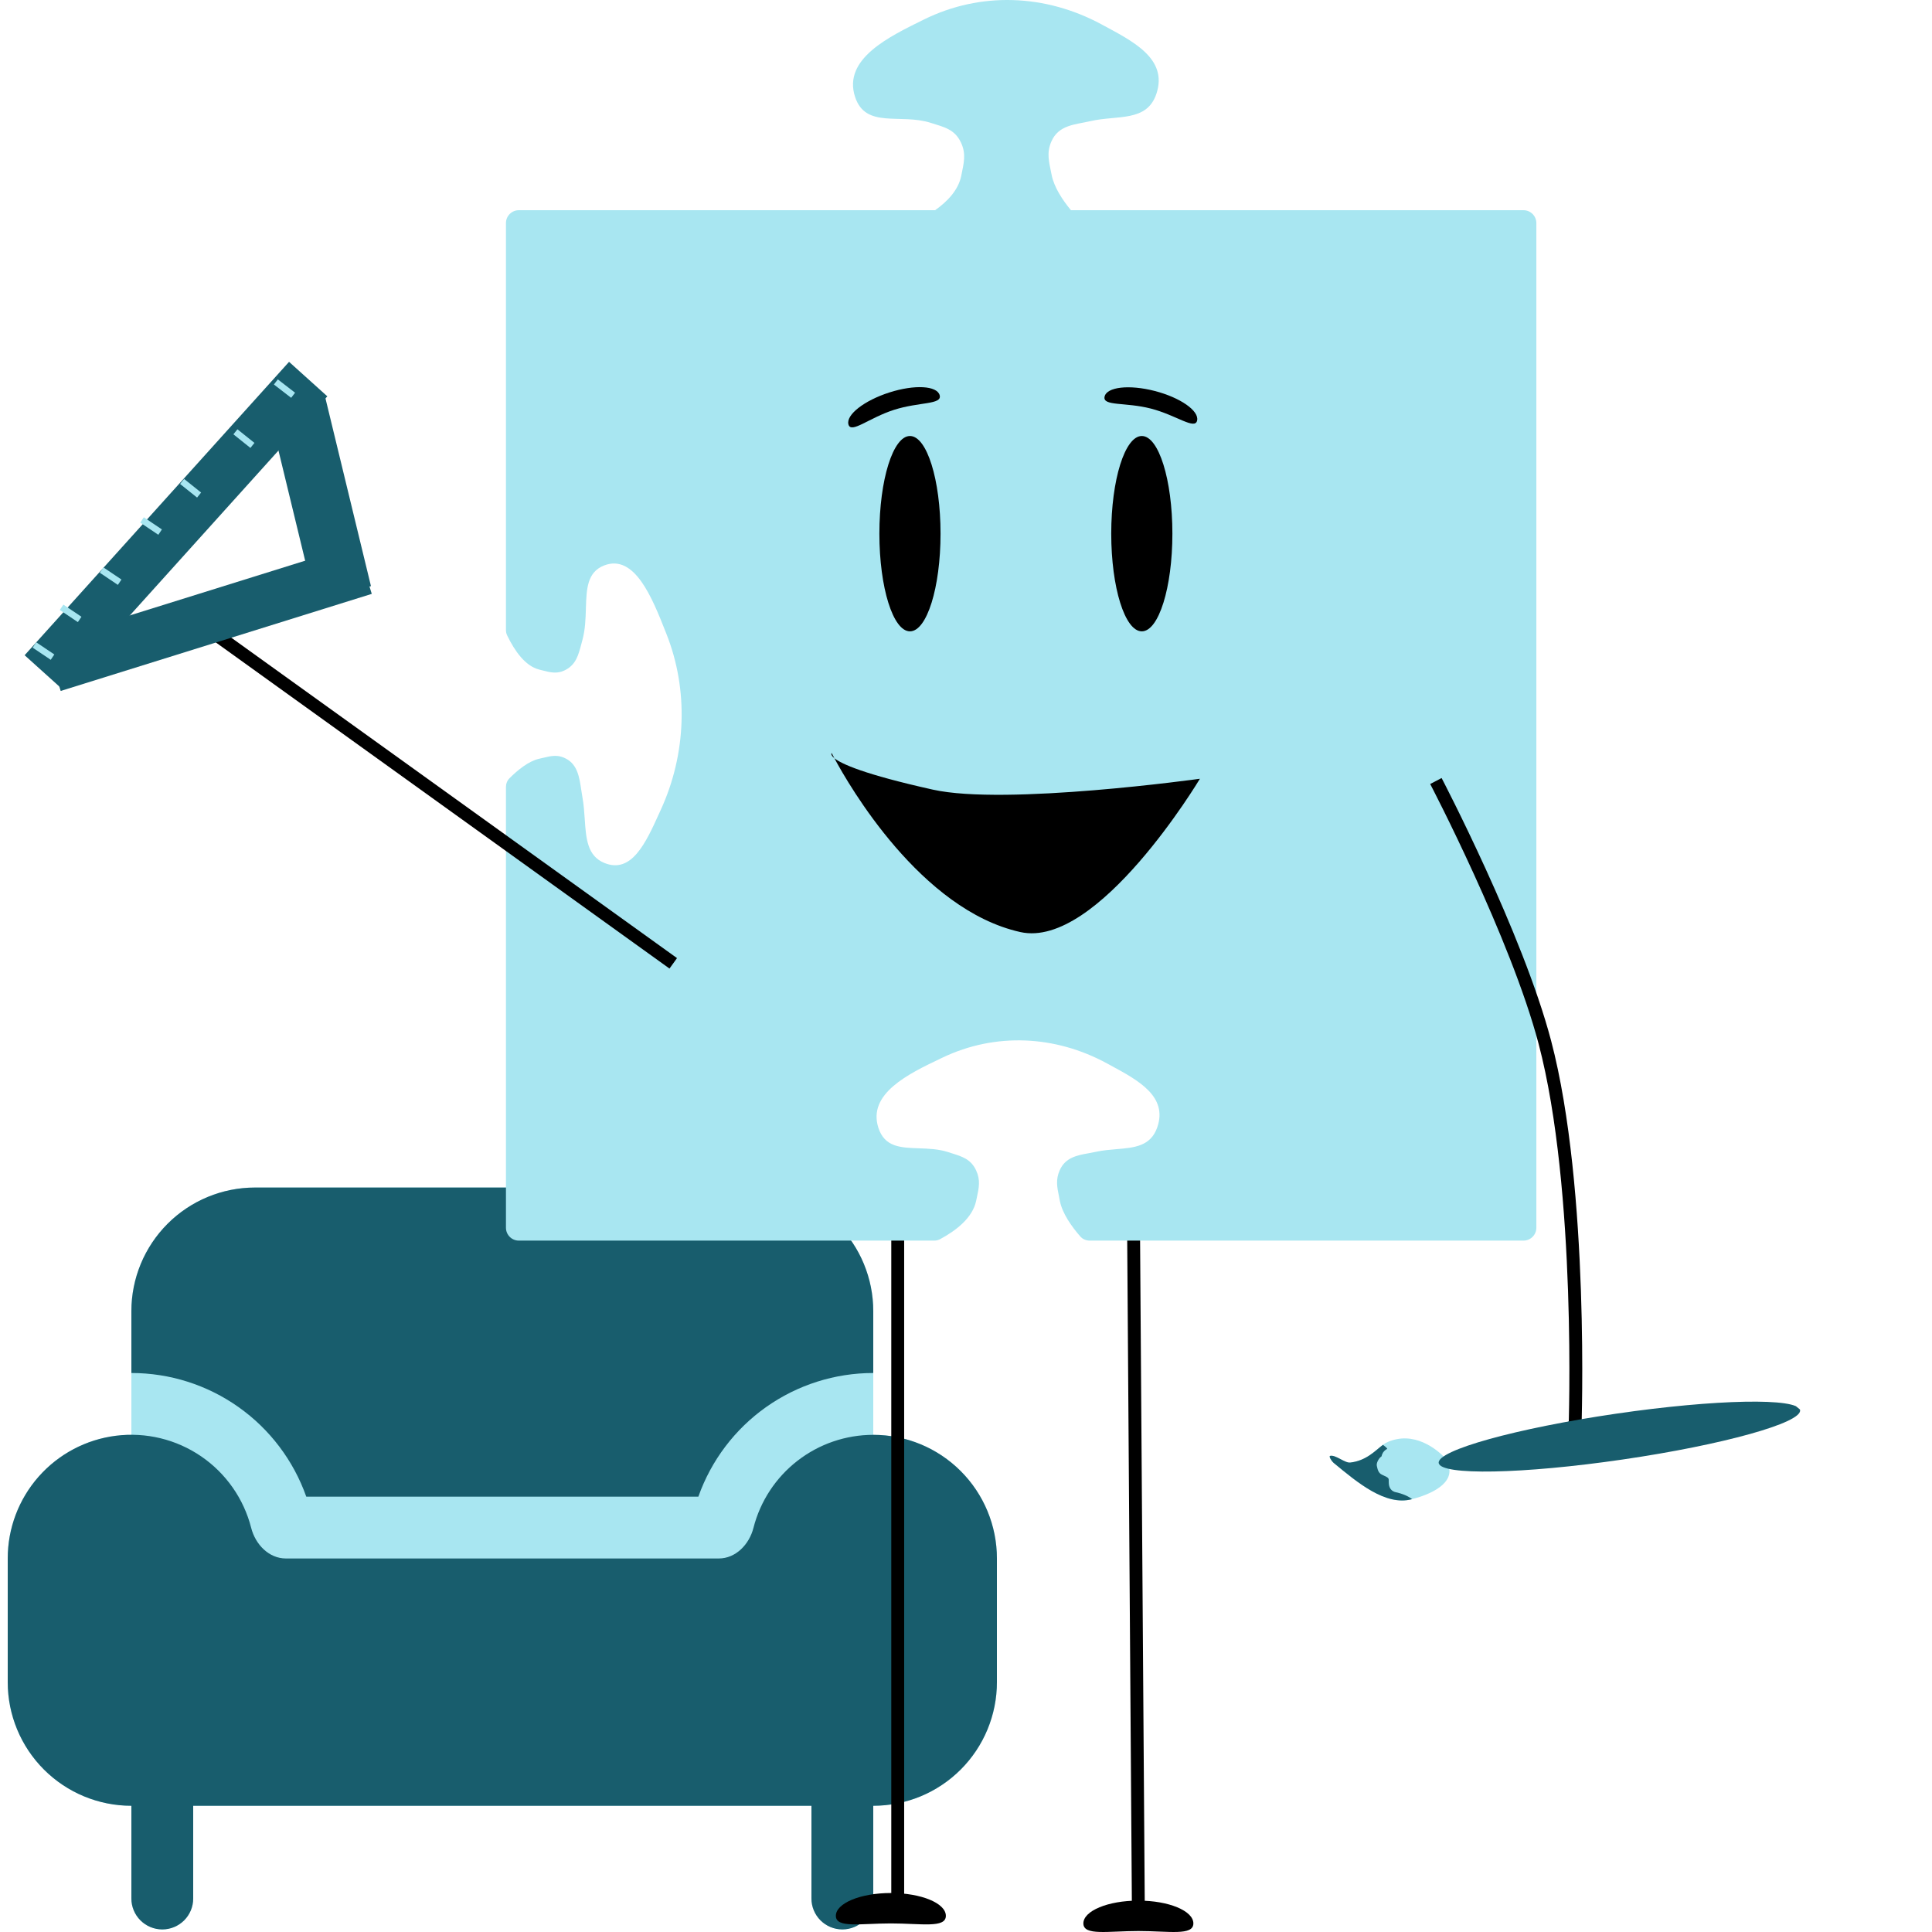 <svg width="150" height="150" viewBox="0 0 150 150" fill="none" xmlns="http://www.w3.org/2000/svg">
<path d="M58.2 92.2H19.8C17.254 92.2 14.812 93.211 13.012 95.012C11.211 96.812 10.2 99.254 10.2 101.8V111.396C13.178 111.395 13.068 117.281 15.5 119C17.932 120.719 20.507 123.192 21.5 126L55.8 125C56.793 122.192 61.568 118.719 64 117C66.432 115.281 64.822 111.399 67.8 111.4V101.8C67.8 99.254 66.789 96.812 64.988 95.012C63.188 93.211 60.746 92.2 58.2 92.2ZM67.8 111.4C65.667 111.4 63.595 112.11 61.911 113.418C60.226 114.726 59.026 116.558 58.498 118.624C58.171 119.91 57.125 121 55.8 121H22.2C20.875 121 19.829 119.91 19.502 118.624C18.924 116.357 17.538 114.379 15.605 113.062C13.672 111.745 11.324 111.179 9.003 111.471C6.682 111.762 4.547 112.892 3 114.646C1.452 116.401 0.599 118.661 0.6 121V130.6C0.6 133.146 1.611 135.588 3.412 137.388C5.212 139.189 7.654 140.2 10.2 140.2V147.4C10.2 148.036 10.453 148.647 10.903 149.097C11.353 149.547 11.963 149.8 12.6 149.8C13.236 149.8 13.847 149.547 14.297 149.097C14.747 148.647 15 148.036 15 147.4V140.2H63V147.4C63 148.036 63.253 148.647 63.703 149.097C64.153 149.547 64.763 149.8 65.4 149.8C66.037 149.8 66.647 149.547 67.097 149.097C67.547 148.647 67.8 148.036 67.8 147.4V140.2C70.346 140.2 72.788 139.189 74.588 137.388C76.389 135.588 77.4 133.146 77.4 130.6V121C77.4 118.454 76.389 116.012 74.588 114.212C72.788 112.411 70.346 111.4 67.8 111.4Z" fill="#A8E6F1"/>
<path d="M58.2 92.2H19.8C17.254 92.2 14.812 93.211 13.012 95.012C11.211 96.812 10.2 99.254 10.2 101.8V106.6C13.178 106.599 16.084 107.522 18.515 109.242C20.947 110.961 22.786 113.392 23.779 116.2H54.221C55.214 113.392 57.053 110.961 59.484 109.242C61.916 107.522 64.822 106.599 67.8 106.6V101.8C67.8 99.254 66.789 96.812 64.988 95.012C63.188 93.211 60.746 92.2 58.2 92.2ZM67.8 111.4C65.667 111.4 63.595 112.11 61.911 113.418C60.226 114.726 59.026 116.558 58.498 118.624C58.171 119.91 57.125 121 55.8 121H22.2C20.875 121 19.829 119.91 19.502 118.624C18.924 116.357 17.538 114.379 15.605 113.062C13.672 111.745 11.324 111.179 9.003 111.471C6.682 111.762 4.547 112.892 3 114.646C1.452 116.401 0.599 118.661 0.6 121V130.6C0.6 133.146 1.611 135.588 3.412 137.388C5.212 139.189 7.654 140.2 10.2 140.2V147.4C10.2 148.036 10.453 148.647 10.903 149.097C11.353 149.547 11.963 149.8 12.6 149.8C13.236 149.8 13.847 149.547 14.297 149.097C14.747 148.647 15 148.036 15 147.4V140.2H63V147.4C63 148.036 63.253 148.647 63.703 149.097C64.153 149.547 64.763 149.8 65.4 149.8C66.037 149.8 66.647 149.547 67.097 149.097C67.547 148.647 67.8 148.036 67.8 147.4V140.2C70.346 140.2 72.788 139.189 74.588 137.388C76.389 135.588 77.4 133.146 77.4 130.6V121C77.4 118.454 76.389 116.012 74.588 114.212C72.788 112.411 70.346 111.4 67.8 111.4Z" fill="#185D6D"/>
<path d="M88 94L88.385 148.744" stroke="black"/>
<path d="M92.653 149.334C92.653 150.312 90.742 149.924 88.383 149.924C86.025 149.924 84.113 150.312 84.113 149.334C84.113 148.356 86.025 147.563 88.383 147.563C90.742 147.563 92.653 148.356 92.653 149.334Z" fill="black"/>
<path d="M69.699 95.621V147.563" stroke="black"/>
<path d="M73.436 148.744C73.436 149.722 71.525 149.334 69.166 149.334C66.808 149.334 64.896 149.722 64.896 148.744C64.896 147.766 66.808 146.973 69.166 146.973C71.525 146.973 73.436 147.766 73.436 148.744Z" fill="black"/>
<path d="M71.719 1.522C76.139 -0.663 81.175 -0.457 85.525 1.894C87.911 3.184 90.703 4.528 89.782 7.282C89.041 9.5 86.747 8.92 84.654 9.406C83.487 9.677 82.191 9.685 81.626 10.99C81.231 11.901 81.455 12.59 81.648 13.577C81.837 14.538 82.492 15.527 83.149 16.321H118.282C118.834 16.321 119.282 16.769 119.282 17.321V95.321C119.282 95.873 118.834 96.321 118.282 96.321H84.6C84.323 96.321 84.056 96.207 83.874 95.999C83.203 95.231 82.472 94.206 82.283 93.218C82.262 93.108 82.241 93.003 82.221 92.9C82.07 92.157 81.953 91.581 82.279 90.851C82.722 89.861 83.629 89.697 84.545 89.532C84.728 89.499 84.912 89.465 85.092 89.426C85.614 89.31 86.15 89.266 86.667 89.222C88.07 89.106 89.34 89.001 89.851 87.522C90.68 85.126 88.375 83.878 86.252 82.728C86.149 82.673 86.047 82.618 85.945 82.562C81.934 80.378 77.274 80.151 73.17 82.116C73.107 82.146 73.044 82.177 72.98 82.207C70.564 83.361 67.332 84.906 68.2 87.569C68.687 89.064 69.928 89.106 71.334 89.154C72.077 89.18 72.867 89.206 73.616 89.45C73.714 89.482 73.809 89.512 73.903 89.542C74.717 89.797 75.381 90.005 75.784 90.865C76.136 91.614 76.006 92.216 75.838 92.998C75.821 93.074 75.805 93.152 75.788 93.231C75.512 94.553 74.231 95.542 72.985 96.21C72.846 96.284 72.69 96.321 72.532 96.321H40.282C39.73 96.321 39.282 95.873 39.282 95.321V61.102C39.282 60.849 39.377 60.603 39.556 60.424C40.217 59.763 41.051 59.093 41.857 58.91C41.955 58.888 42.049 58.865 42.139 58.844L42.611 58.738C43.064 58.653 43.474 58.648 43.96 58.91C44.84 59.384 44.984 60.351 45.129 61.328C45.158 61.523 45.187 61.72 45.222 61.912C45.323 62.469 45.362 63.041 45.399 63.593C45.5 65.089 45.592 66.444 46.904 66.992C49.032 67.881 50.146 65.424 51.172 63.162C51.221 63.053 51.271 62.944 51.32 62.836C53.269 58.563 53.479 53.594 51.74 49.213L51.66 49.011C50.639 46.432 49.273 42.982 46.904 43.902C45.575 44.419 45.535 45.741 45.489 47.241C45.465 48.034 45.44 48.876 45.222 49.675C45.193 49.779 45.167 49.881 45.141 49.98C44.912 50.848 44.725 51.555 43.96 51.983C43.293 52.356 42.76 52.218 42.065 52.037C41.998 52.019 41.928 52.001 41.857 51.983C40.785 51.712 39.961 50.547 39.376 49.334C39.313 49.204 39.282 49.061 39.282 48.917V17.321C39.282 16.769 39.73 16.321 40.282 16.321H72.601C73.575 15.632 74.413 14.742 74.631 13.65C74.828 12.664 75.031 11.96 74.608 11.064C74.115 10.02 73.279 9.864 72.256 9.536C69.91 8.785 67.211 10.02 66.389 7.528C65.407 4.548 69.1 2.817 71.719 1.522Z" fill="#A8E6F1"/>
<ellipse cx="70.649" cy="41.434" rx="2.374" ry="7.583" fill="black"/>
<path d="M72.956 30.686C73.158 31.43 71.37 31.193 69.414 31.819C67.458 32.445 66.074 33.697 65.873 32.953C65.671 32.209 67.093 31.098 69.049 30.471C71.005 29.845 72.754 29.941 72.956 30.686Z" fill="black"/>
<path d="M92.944 32.648C92.779 33.403 91.335 32.233 89.351 31.721C87.367 31.21 85.594 31.55 85.759 30.795C85.924 30.04 87.666 29.843 89.65 30.354C91.634 30.866 93.109 31.893 92.944 32.648Z" fill="black"/>
<ellipse cx="88.65" cy="41.434" rx="2.374" ry="7.583" fill="black"/>
<path d="M64.78 58.866C64.448 58.595 64.569 58.463 64.569 58.463C64.569 58.463 64.641 58.607 64.78 58.866C65.319 59.305 67.05 60.11 72.43 61.308C78.074 62.565 93.161 60.462 93.161 60.462C93.161 60.462 85.243 73.706 79.219 72.365C71.477 70.641 65.908 60.967 64.78 58.866Z" fill="black"/>
<path d="M15 48L52.271 74.793" stroke="black"/>
<path d="M111.483 60.638C111.483 60.638 117.759 72.639 119.942 80.921C122.951 92.341 122.284 110.916 122.284 110.916" stroke="black"/>
<line y1="-0.3" x2="2.076" y2="-0.3" transform="matrix(0.564 0.826 0.838 -0.545 122.576 110.345)" stroke="black" stroke-width="0.6"/>
<line y1="-0.3" x2="2.077" y2="-0.3" transform="matrix(-0.583 0.813 0.826 0.564 122.576 110.345)" stroke="black" stroke-width="0.6"/>
<line y1="-0.35" x2="2.424" y2="-0.35" transform="matrix(0.006 1 1 -0.005 122.48 110.342)" stroke="black" stroke-width="0.7"/>
<path d="M4.116 51.736L28.269 44.199" stroke="#185D6D" stroke-width="4"/>
<path d="M26.615 46.038L23.029 31.237" stroke="#185D6D" stroke-width="4.5"/>
<path d="M3.398 52.211L23.928 29.432" stroke="#185D6D" stroke-width="4"/>
<path d="M2.675 50.076L4.079 51.02" stroke="#A8E6F1" stroke-width="0.5"/>
<path d="M14.137 37.379L15.458 38.436" stroke="#A8E6F1" stroke-width="0.5"/>
<path d="M21.418 29.654L22.757 30.689" stroke="#A8E6F1" stroke-width="0.5"/>
<path d="M11.028 40.369L12.432 41.313" stroke="#A8E6F1" stroke-width="0.5"/>
<path d="M7.887 44.259L9.291 45.203" stroke="#A8E6F1" stroke-width="0.5"/>
<path d="M4.781 47.15L6.185 48.093" stroke="#A8E6F1" stroke-width="0.5"/>
<path d="M18.277 33.525L19.599 34.582" stroke="#A8E6F1" stroke-width="0.5"/>
<g clip-path="url(#clip0_4096_6195)">
<path d="M112.398 113.606C112.416 113.555 112.275 113.281 112.196 113.197C111.601 112.566 109.773 111.01 107.656 111.997C107.028 112.29 106.324 113.386 104.829 113.553C104.412 113.599 103.68 112.927 103.271 113.034C103.145 113.067 103.399 113.459 103.531 113.568C105.426 115.132 107.564 116.932 109.612 116.401C110.938 116.059 113.106 115.197 112.4 113.604" fill="#A8E6F1"/>
<path d="M108.369 115.857C108.036 115.785 107.855 115.53 107.829 115.205C107.789 114.736 107.958 114.796 107.296 114.495C107.007 114.364 106.955 114.074 106.897 113.81C106.85 113.599 107.024 113.276 107.18 113.137C107.219 113.102 107.244 113.082 107.268 113.064C107.277 113.006 107.293 112.95 107.316 112.897C107.381 112.724 107.529 112.584 107.689 112.496C107.741 112.468 107.573 112.327 107.369 112.178C106.801 112.596 106.102 113.41 104.828 113.553C104.412 113.599 103.68 112.927 103.271 113.034C103.144 113.067 103.399 113.459 103.531 113.567C105.425 115.132 107.564 116.931 109.612 116.4L109.636 116.395C109.306 116.141 108.881 115.968 108.37 115.855" fill="#185D6D"/>
<path d="M125.468 109.759C117.721 110.892 111.556 112.606 111.701 113.587C111.845 114.57 118.242 114.449 125.99 113.315C133.737 112.184 139.901 110.469 139.758 109.486C139.614 108.505 133.216 108.627 125.468 109.759Z" fill="#185D6D"/>
</g>
<defs>
<clipPath id="clip0_4096_6195">
<rect width="26.248" height="26.248" fill="white" transform="translate(119.578 93) rotate(39.168)"/>
</clipPath>
</defs>
</svg>
